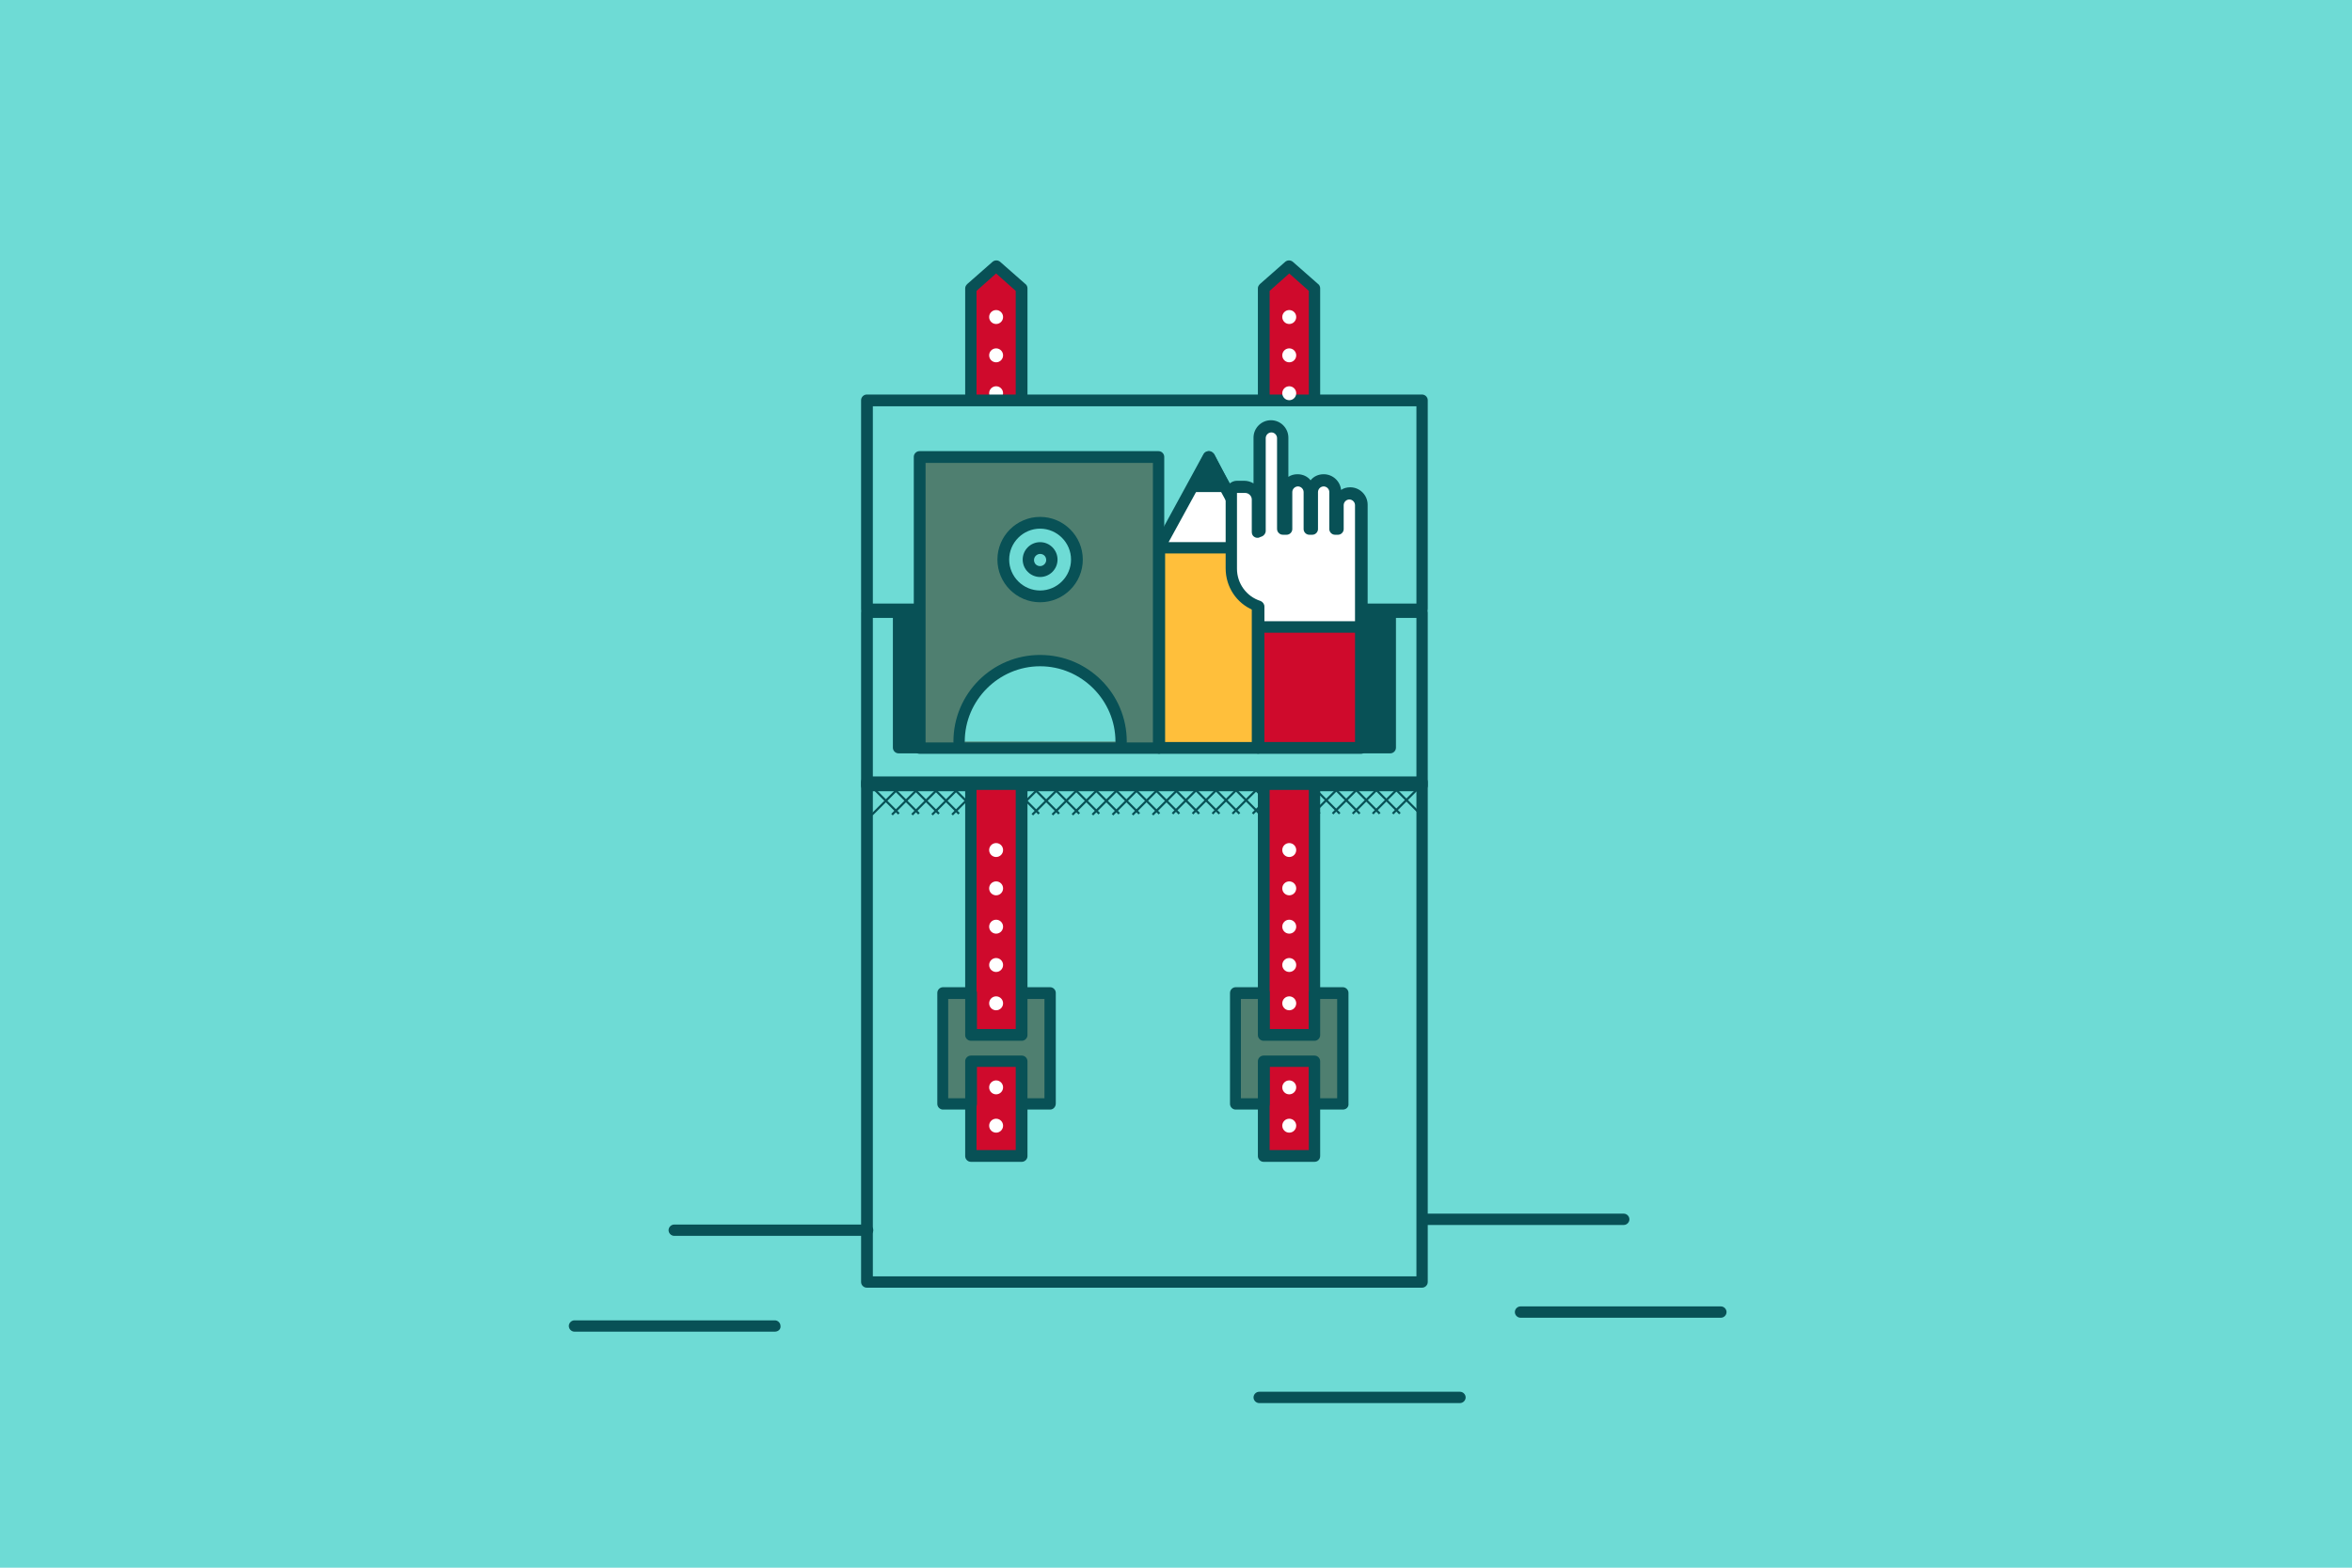 <?xml version="1.0" encoding="utf-8"?>
<!-- Generator: Adobe Illustrator 16.2.1, SVG Export Plug-In . SVG Version: 6.00 Build 0)  -->
<!DOCTYPE svg PUBLIC "-//W3C//DTD SVG 1.1//EN" "http://www.w3.org/Graphics/SVG/1.1/DTD/svg11.dtd">
<svg version="1.1" id="Layer_1" xmlns="http://www.w3.org/2000/svg" xmlns:xlink="http://www.w3.org/1999/xlink" x="0px" y="0px"
	 width="540px" height="360px" viewBox="0 0 540 360" enable-background="new 0 0 540 360" xml:space="preserve">
<g>
	<rect fill="#6EDBD5" width="540" height="360"/>
</g>
<g>
	<polygon fill="#CF0A2C" points="234.6,151.5 222.9,151.5 222.9,66.2 228.7,61.1 234.6,66.2 	"/>
	<path fill="#085156" d="M234.6,152.9h-11.7c-0.7,0-1.3-0.6-1.3-1.3V66.2c0-0.4,0.2-0.7,0.5-1l5.8-5.1c0.5-0.4,1.2-0.4,1.7,0
		l5.8,5.1c0.3,0.2,0.5,0.6,0.5,1v85.3C235.9,152.3,235.3,152.9,234.6,152.9z M224.2,150.2h9V66.8l-4.5-4l-4.5,4V150.2z"/>
</g>
<g>
	<polygon fill="#CF0A2C" points="301.8,151.5 290.1,151.5 290.1,66.2 296,61.1 301.8,66.2 	"/>
	<path fill="#085156" d="M301.8,152.9h-11.7c-0.7,0-1.3-0.6-1.3-1.3V66.2c0-0.4,0.2-0.7,0.5-1l5.8-5.1c0.5-0.4,1.2-0.4,1.7,0
		l5.8,5.1c0.3,0.2,0.5,0.6,0.5,1v85.3C303.1,152.3,302.6,152.9,301.8,152.9z M291.5,150.2h9V66.8l-4.5-4l-4.5,4V150.2z"/>
</g>
<g>
	<circle fill="#FFFFFF" cx="228.7" cy="90.3" r="1.6"/>
</g>
<g>
	<path fill="#085156" d="M326.5,295.7H199c-0.7,0-1.3-0.6-1.3-1.3V179.6c0-0.7,0.6-1.3,1.3-1.3h127.5c0.7,0,1.3,0.6,1.3,1.3v114.8
		C327.8,295.1,327.2,295.7,326.5,295.7z M200.4,293.1h124.8V180.9H200.4V293.1z"/>
</g>
<g>
	<rect x="199" y="91.9" fill="#6EDBD5" width="127.5" height="47.9"/>
	<path fill="#085156" d="M326.5,141.2H199c-0.7,0-1.3-0.6-1.3-1.3V91.9c0-0.7,0.6-1.3,1.3-1.3h127.5c0.7,0,1.3,0.6,1.3,1.3v47.9
		C327.8,140.6,327.2,141.2,326.5,141.2z M200.4,138.6h124.8V93.3H200.4V138.6z"/>
</g>
<g>
	<path fill="#085156" d="M326.5,181.7H199c-0.7,0-1.3-0.6-1.3-1.3v-39.7c0-0.7,0.6-1.3,1.3-1.3h127.5c0.7,0,1.3,0.6,1.3,1.3v39.7
		C327.8,181.1,327.2,181.7,326.5,181.7z M200.4,179h124.8v-37.1H200.4V179z"/>
</g>
<g>
	<rect x="206.3" y="140.4" fill="#085156" width="112.9" height="31.3"/>
	<path fill="#085156" d="M319.2,173H206.3c-0.7,0-1.3-0.6-1.3-1.3v-31.3c0-0.7,0.6-1.3,1.3-1.3h112.9c0.7,0,1.3,0.6,1.3,1.3v31.3
		C320.5,172.4,319.9,173,319.2,173z M207.7,170.4h110.2v-28.7H207.7V170.4z"/>
</g>
<g>
	<g>
		
			<rect x="199" y="183.6" transform="matrix(0.707 0.707 -0.707 0.707 189.587 -89.877)" fill="#085156" width="8.6" height="0.5"/>
	</g>
	<g>
		
			<rect x="203.6" y="183.6" transform="matrix(0.707 0.707 -0.707 0.707 190.946 -93.131)" fill="#085156" width="8.6" height="0.5"/>
	</g>
	<g>
		
			<rect x="208.2" y="183.6" transform="matrix(0.707 0.707 -0.707 0.707 192.283 -96.384)" fill="#085156" width="8.6" height="0.5"/>
	</g>
	<g>
		
			<rect x="212.8" y="183.6" transform="matrix(0.707 0.707 -0.707 0.707 193.631 -99.638)" fill="#085156" width="8.6" height="0.5"/>
	</g>
	<g>
		
			<rect x="217.4" y="183.6" transform="matrix(0.707 0.707 -0.707 0.707 194.968 -102.891)" fill="#085156" width="8.6" height="0.5"/>
	</g>
	<g>
		
			<rect x="222" y="183.6" transform="matrix(0.707 0.707 -0.707 0.707 196.327 -106.146)" fill="#085156" width="8.6" height="0.5"/>
	</g>
	<g>
		
			<rect x="226.6" y="183.6" transform="matrix(0.707 0.707 -0.707 0.707 197.675 -109.399)" fill="#085156" width="8.6" height="0.5"/>
	</g>
	<g>
		
			<rect x="231.2" y="183.6" transform="matrix(0.707 0.707 -0.707 0.707 199.011 -112.652)" fill="#085156" width="8.6" height="0.5"/>
	</g>
	<g>
		
			<rect x="235.8" y="183.6" transform="matrix(0.707 0.707 -0.707 0.707 200.359 -115.906)" fill="#085156" width="8.6" height="0.5"/>
	</g>
	<g>
		
			<rect x="240.4" y="183.6" transform="matrix(0.707 0.707 -0.707 0.707 201.731 -119.163)" fill="#085156" width="8.6" height="0.5"/>
	</g>
	<g>
		
			<rect x="245" y="183.6" transform="matrix(0.707 0.707 -0.707 0.707 203.066 -122.415)" fill="#085156" width="8.6" height="0.5"/>
	</g>
	<g>
		
			<rect x="249.6" y="183.6" transform="matrix(0.707 0.707 -0.707 0.707 204.402 -125.667)" fill="#085156" width="8.6" height="0.5"/>
	</g>
	<g>
		
			<rect x="254.2" y="183.6" transform="matrix(0.707 0.707 -0.707 0.707 205.762 -128.923)" fill="#085156" width="8.6" height="0.5"/>
	</g>
	<g>
		
			<rect x="258.8" y="183.6" transform="matrix(0.707 0.707 -0.707 0.707 207.123 -132.179)" fill="#085156" width="8.6" height="0.5"/>
	</g>
	<g>
		
			<rect x="263.4" y="183.6" transform="matrix(0.707 0.707 -0.707 0.707 208.445 -135.428)" fill="#085156" width="8.6" height="0.5"/>
	</g>
	<g>
		
			<rect x="268" y="183.6" transform="matrix(0.707 0.707 -0.707 0.707 209.755 -138.675)" fill="#085156" width="8.6" height="0.5"/>
	</g>
	<g>
		
			<rect x="272.6" y="183.6" transform="matrix(0.707 0.707 -0.707 0.707 211.154 -141.938)" fill="#085156" width="8.6" height="0.5"/>
	</g>
	<g>
		
			<rect x="277.2" y="183.6" transform="matrix(0.707 0.707 -0.707 0.707 212.502 -145.192)" fill="#085156" width="8.6" height="0.5"/>
	</g>
	<g>
		
			<rect x="281.8" y="183.6" transform="matrix(0.707 0.707 -0.707 0.707 213.85 -148.446)" fill="#085156" width="8.6" height="0.5"/>
	</g>
	<g>
		
			<rect x="286.4" y="183.6" transform="matrix(0.707 0.707 -0.707 0.707 215.171 -151.693)" fill="#085156" width="8.6" height="0.5"/>
	</g>
	<g>
		
			<rect x="291" y="183.6" transform="matrix(0.707 0.707 -0.707 0.707 216.519 -154.947)" fill="#085156" width="8.6" height="0.5"/>
	</g>
	<g>
		
			<rect x="295.6" y="183.6" transform="matrix(0.707 0.707 -0.707 0.707 217.921 -158.214)" fill="#085156" width="8.6" height="0.5"/>
	</g>
	<g>
		
			<rect x="300.2" y="183.6" transform="matrix(0.707 0.707 -0.707 0.707 219.242 -161.461)" fill="#085156" width="8.6" height="0.5"/>
	</g>
	<g>
		
			<rect x="304.8" y="183.6" transform="matrix(0.707 0.707 -0.707 0.707 220.59 -164.715)" fill="#085156" width="8.6" height="0.5"/>
	</g>
	<g>
		
			<rect x="309.4" y="183.6" transform="matrix(0.707 0.707 -0.707 0.707 221.938 -167.969)" fill="#085156" width="8.6" height="0.5"/>
	</g>
	<g>
		
			<rect x="314" y="183.6" transform="matrix(0.707 0.707 -0.707 0.707 223.314 -171.23)" fill="#085156" width="8.6" height="0.5"/>
	</g>
	<g>
		
			<rect x="318.6" y="183.6" transform="matrix(0.707 0.707 -0.707 0.707 224.662 -174.484)" fill="#085156" width="8.6" height="0.5"/>
	</g>
</g>
<g>
	<g>
		
			<rect x="322.6" y="179.6" transform="matrix(0.706 0.708 -0.708 0.706 225.073 -174.597)" fill="#085156" width="0.5" height="8.6"/>
	</g>
	<g>
		
			<rect x="318" y="179.6" transform="matrix(0.706 0.708 -0.708 0.706 223.721 -171.339)" fill="#085156" width="0.5" height="8.6"/>
	</g>
	<g>
		
			<rect x="313.4" y="179.6" transform="matrix(0.706 0.708 -0.708 0.706 222.369 -168.081)" fill="#085156" width="0.5" height="8.6"/>
	</g>
	<g>
		
			<rect x="308.8" y="179.6" transform="matrix(0.706 0.708 -0.708 0.706 221.018 -164.823)" fill="#085156" width="0.5" height="8.6"/>
	</g>
	<g>
		
			<rect x="304.2" y="179.6" transform="matrix(0.707 0.707 -0.707 0.707 219.214 -161.454)" fill="#085156" width="0.5" height="8.6"/>
	</g>
	<g>
		
			<rect x="299.6" y="179.6" transform="matrix(0.707 0.707 -0.707 0.707 217.867 -158.201)" fill="#085156" width="0.5" height="8.6"/>
	</g>
	<g>
		
			<rect x="295" y="179.6" transform="matrix(0.707 0.707 -0.707 0.707 216.519 -154.947)" fill="#085156" width="0.5" height="8.6"/>
	</g>
	<g>
		
			<rect x="290.4" y="179.6" transform="matrix(0.707 0.707 -0.707 0.707 215.171 -151.694)" fill="#085156" width="0.5" height="8.6"/>
	</g>
	<g>
		
			<rect x="285.8" y="179.6" transform="matrix(0.706 0.708 -0.708 0.706 214.258 -148.534)" fill="#085156" width="0.5" height="8.6"/>
	</g>
	<g>
		
			<rect x="281.2" y="179.6" transform="matrix(0.706 0.708 -0.708 0.706 212.906 -145.276)" fill="#085156" width="0.5" height="8.6"/>
	</g>
	<g>
		
			<rect x="276.6" y="179.6" transform="matrix(0.707 0.707 -0.707 0.707 211.128 -141.933)" fill="#085156" width="0.5" height="8.6"/>
	</g>
	<g>
		
			<rect x="272" y="179.6" transform="matrix(0.707 0.707 -0.707 0.707 209.781 -138.68)" fill="#085156" width="0.5" height="8.6"/>
	</g>
	<g>
		
			<rect x="267.4" y="179.6" transform="matrix(0.707 0.708 -0.708 0.707 208.641 -135.464)" fill="#085156" width="0.5" height="8.6"/>
	</g>
	<g>
		
			<rect x="262.8" y="179.6" transform="matrix(0.707 0.708 -0.708 0.707 207.292 -132.209)" fill="#085156" width="0.5" height="8.6"/>
	</g>
	<g>
		
			<rect x="258.2" y="179.6" transform="matrix(0.707 0.708 -0.708 0.707 205.942 -128.953)" fill="#085156" width="0.5" height="8.6"/>
	</g>
	<g>
		
			<rect x="253.6" y="179.6" transform="matrix(0.707 0.708 -0.708 0.707 204.592 -125.697)" fill="#085156" width="0.5" height="8.6"/>
	</g>
	<g>
		
			<rect x="249" y="179.6" transform="matrix(0.707 0.708 -0.708 0.707 203.242 -122.442)" fill="#085156" width="0.5" height="8.6"/>
	</g>
	<g>
		
			<rect x="244.4" y="179.6" transform="matrix(0.707 0.708 -0.708 0.707 201.892 -119.186)" fill="#085156" width="0.5" height="8.6"/>
	</g>
	<g>
		
			<rect x="239.8" y="179.6" transform="matrix(0.707 0.708 -0.708 0.707 200.542 -115.93)" fill="#085156" width="0.5" height="8.6"/>
	</g>
	<g>
		
			<rect x="235.2" y="179.6" transform="matrix(0.707 0.708 -0.708 0.707 199.193 -112.675)" fill="#085156" width="0.5" height="8.6"/>
	</g>
	<g>
		
			<rect x="230.6" y="179.6" transform="matrix(0.707 0.708 -0.708 0.707 197.843 -109.419)" fill="#085156" width="0.5" height="8.6"/>
	</g>
	<g>
		
			<rect x="226" y="179.6" transform="matrix(0.707 0.708 -0.708 0.707 196.493 -106.163)" fill="#085156" width="0.5" height="8.6"/>
	</g>
	<g>
		
			<rect x="221.4" y="179.6" transform="matrix(0.707 0.708 -0.708 0.707 195.143 -102.908)" fill="#085156" width="0.5" height="8.6"/>
	</g>
	<g>
		
			<rect x="216.8" y="179.6" transform="matrix(0.707 0.708 -0.708 0.707 193.794 -99.652)" fill="#085156" width="0.5" height="8.6"/>
	</g>
	<g>
		
			<rect x="212.2" y="179.6" transform="matrix(0.707 0.708 -0.708 0.707 192.444 -96.396)" fill="#085156" width="0.5" height="8.6"/>
	</g>
	<g>
		
			<rect x="207.6" y="179.6" transform="matrix(0.707 0.708 -0.708 0.707 191.094 -93.14)" fill="#085156" width="0.5" height="8.6"/>
	</g>
	<g>
		
			<rect x="203" y="179.6" transform="matrix(0.707 0.708 -0.708 0.707 189.744 -89.885)" fill="#085156" width="0.5" height="8.6"/>
	</g>
</g>
<g>
	<rect x="222.9" y="180.2" fill="#CF0A2C" width="11.7" height="85.3"/>
	<path fill="#085156" d="M234.6,266.8h-11.7c-0.7,0-1.3-0.6-1.3-1.3v-85.3c0-0.7,0.6-1.3,1.3-1.3h11.7c0.7,0,1.3,0.6,1.3,1.3v85.3
		C235.9,266.2,235.3,266.8,234.6,266.8z M224.2,264.1h9v-82.7h-9V264.1z"/>
</g>
<g>
	<rect x="290.1" y="180.2" fill="#CF0A2C" width="11.7" height="85.3"/>
	<path fill="#085156" d="M301.8,266.8h-11.7c-0.7,0-1.3-0.6-1.3-1.3v-85.3c0-0.7,0.6-1.3,1.3-1.3h11.7c0.7,0,1.3,0.6,1.3,1.3v85.3
		C303.1,266.2,302.6,266.8,301.8,266.8z M291.5,264.1h9v-82.7h-9V264.1z"/>
</g>
<g>
	<polygon fill="#4F7F70" points="234.6,228 234.6,237.7 222.9,237.7 222.9,228 216.3,228 216.3,253.5 222.9,253.5 222.9,243.7 
		234.6,243.7 234.6,253.5 241.1,253.5 241.1,228 	"/>
	<path fill="#085156" d="M241.1,254.8h-6.5c-0.7,0-1.3-0.6-1.3-1.3V245h-9v8.5c0,0.7-0.6,1.3-1.3,1.3h-6.5c-0.7,0-1.3-0.6-1.3-1.3
		V228c0-0.7,0.6-1.3,1.3-1.3h6.5c0.7,0,1.3,0.6,1.3,1.3v8.3h9V228c0-0.7,0.6-1.3,1.3-1.3h6.5c0.7,0,1.3,0.6,1.3,1.3v25.4
		C242.4,254.2,241.8,254.8,241.1,254.8z M235.9,252.2h3.9v-22.8h-3.9v8.3c0,0.7-0.6,1.3-1.3,1.3h-11.7c-0.7,0-1.3-0.6-1.3-1.3v-8.3
		h-3.9v22.8h3.9v-8.5c0-0.7,0.6-1.3,1.3-1.3h11.7c0.7,0,1.3,0.6,1.3,1.3V252.2z"/>
</g>
<g>
	<polygon fill="#4F7F70" points="301.8,228 301.8,237.7 290.1,237.7 290.1,228 283.6,228 283.6,253.5 290.1,253.5 290.1,243.7 
		301.8,243.7 301.8,253.5 308.3,253.5 308.3,228 	"/>
	<path fill="#085156" d="M308.3,254.8h-6.5c-0.7,0-1.3-0.6-1.3-1.3V245h-9v8.5c0,0.7-0.6,1.3-1.3,1.3h-6.5c-0.7,0-1.3-0.6-1.3-1.3
		V228c0-0.7,0.6-1.3,1.3-1.3h6.5c0.7,0,1.3,0.6,1.3,1.3v8.3h9V228c0-0.7,0.6-1.3,1.3-1.3h6.5c0.7,0,1.3,0.6,1.3,1.3v25.4
		C309.7,254.2,309.1,254.8,308.3,254.8z M303.1,252.2h3.9v-22.8h-3.9v8.3c0,0.7-0.6,1.3-1.3,1.3h-11.7c-0.7,0-1.3-0.6-1.3-1.3v-8.3
		h-3.9v22.8h3.9v-8.5c0-0.7,0.6-1.3,1.3-1.3h11.7c0.7,0,1.3,0.6,1.3,1.3V252.2z"/>
</g>
<g>
	<circle fill="#FFFFFF" cx="228.7" cy="195.2" r="1.6"/>
</g>
<g>
	<circle fill="#FFFFFF" cx="228.7" cy="204" r="1.6"/>
</g>
<g>
	<circle fill="#FFFFFF" cx="228.7" cy="212.8" r="1.6"/>
</g>
<g>
	<circle fill="#FFFFFF" cx="228.7" cy="72.8" r="1.6"/>
</g>
<g>
	<circle fill="#FFFFFF" cx="228.7" cy="81.6" r="1.6"/>
</g>
<g>
	<circle fill="#FFFFFF" cx="296" cy="72.8" r="1.6"/>
</g>
<g>
	<circle fill="#FFFFFF" cx="296" cy="81.6" r="1.6"/>
</g>
<g>
	<circle fill="#FFFFFF" cx="296" cy="90.3" r="1.6"/>
</g>
<g>
	<circle fill="#FFFFFF" cx="228.7" cy="221.6" r="1.6"/>
</g>
<g>
	<circle fill="#FFFFFF" cx="228.7" cy="230.4" r="1.6"/>
</g>
<g>
	<circle fill="#FFFFFF" cx="228.7" cy="249.7" r="1.6"/>
</g>
<g>
	<circle fill="#FFFFFF" cx="228.7" cy="258.5" r="1.6"/>
</g>
<g>
	<g>
		<circle fill="#FFFFFF" cx="296" cy="195.2" r="1.6"/>
	</g>
	<g>
		<circle fill="#FFFFFF" cx="296" cy="204" r="1.6"/>
	</g>
	<g>
		<circle fill="#FFFFFF" cx="296" cy="212.8" r="1.6"/>
	</g>
	<g>
		<circle fill="#FFFFFF" cx="296" cy="221.6" r="1.6"/>
	</g>
	<g>
		<circle fill="#FFFFFF" cx="296" cy="230.4" r="1.6"/>
	</g>
	<g>
		<circle fill="#FFFFFF" cx="296" cy="249.7" r="1.6"/>
	</g>
	<g>
		<circle fill="#FFFFFF" cx="296" cy="258.5" r="1.6"/>
	</g>
</g>
<g>
	<polygon fill="#FFFFFF" points="266.2,125.8 288.7,125.8 288.7,125.9 288.8,125.8 277.5,104.9 266.1,125.8 266.2,125.9 	"/>
	<path fill="#085156" d="M288.7,127.2c-0.2,0-0.3,0-0.5-0.1h-21.6c-0.5,0.2-1.1,0.1-1.4-0.3l-0.1-0.1c-0.4-0.4-0.5-1-0.2-1.5
		l11.4-20.9c0.2-0.4,0.7-0.7,1.2-0.7c0.5,0,0.9,0.3,1.2,0.7l11.4,20.9c0.3,0.5,0.2,1.1-0.2,1.5l-0.1,0.1
		C289.5,127.1,289.1,127.2,288.7,127.2z M268.3,124.5h18.3l-9.1-16.8L268.3,124.5z"/>
</g>
<g>
	<polygon fill="#085156" points="281,111.7 277.5,104.9 274,111.7 	"/>
	<path fill="#085156" d="M281,113h-7c-0.5,0-0.9-0.2-1.1-0.6c-0.2-0.4-0.3-0.9,0-1.3l3.5-6.8c0.2-0.4,0.7-0.7,1.2-0.7
		s0.9,0.3,1.2,0.7l3.5,6.8c0.2,0.4,0.2,0.9,0,1.3C281.9,112.8,281.4,113,281,113z M276.1,110.4h2.7l-1.3-2.6L276.1,110.4z"/>
</g>
<g>
	<rect x="266.2" y="125.8" fill="#FFBF3B" width="22.5" height="45.9"/>
	<path fill="#085156" d="M288.7,173.1h-22.5c-0.7,0-1.3-0.6-1.3-1.3v-45.9c0-0.7,0.6-1.3,1.3-1.3h22.5c0.7,0,1.3,0.6,1.3,1.3v45.9
		C290.1,172.5,289.5,173.1,288.7,173.1z M267.5,170.4h19.9v-43.3h-19.9V170.4z"/>
</g>
<g>
	<g>
		<path fill="#FFFFFF" d="M309.8,113.3c-1.5,0-2.7,1.2-2.7,2.7v5.5h-0.7V113c0-1.5-1.2-2.7-2.7-2.7c-1.5,0-2.7,1.2-2.7,2.7v8.5h-0.7
			V113c0-1.5-1.2-2.7-2.7-2.7s-2.6,1.2-2.6,2.7v8.5h-0.8c0,0,0-0.1,0-0.1v-20.8c0-1.5-1.2-2.7-2.7-2.7c-1.5,0-2.6,1.2-2.6,2.7v20.8
			c0,0,0,0.1,0,0.1h0v0.4c-0.2,0.1-0.4,0.1-0.6,0.2v-7.5c0-1.6-1.3-2.8-2.8-2.8H284c-0.7,0-1.3,0.6-1.3,1.3v1.6v15.7
			c0,0.1,0,0.1,0,0.2c0,4,2.7,7.5,6.3,8.6v4.8h23.4v-7.2v-15.3V116C312.5,114.5,311.3,113.3,309.8,113.3z"/>
		<path fill="#085156" d="M312.5,145.3H289c-0.7,0-1.3-0.6-1.3-1.3v-3.9c-3.8-1.6-6.3-5.3-6.3-9.6c0-0.1,0-0.1,0-0.2l0-17.3
			c0-1.4,1.2-2.6,2.6-2.6h1.6c0.8,0,1.5,0.2,2.2,0.6v-10.5c0-2.2,1.8-4,4-4c2.2,0,4,1.8,4,4v9c0.6-0.4,1.3-0.6,2.1-0.6
			c1.2,0,2.3,0.5,3,1.4c0.7-0.9,1.8-1.4,3-1.4c2.1,0,3.8,1.6,4,3.6c0.6-0.4,1.3-0.6,2.1-0.6c2.2,0,4,1.8,4,4v28
			C313.8,144.7,313.2,145.3,312.5,145.3z M290.3,142.7h20.8V116c0-0.7-0.6-1.3-1.3-1.3c-0.7,0-1.3,0.6-1.3,1.3v5.5
			c0,0.7-0.6,1.3-1.3,1.3h-0.7c-0.7,0-1.3-0.6-1.3-1.3V113c0-0.7-0.6-1.3-1.3-1.3c-0.7,0-1.3,0.6-1.3,1.3v8.5c0,0.7-0.6,1.3-1.3,1.3
			h-0.7c-0.7,0-1.3-0.6-1.3-1.3V113c0-0.7-0.6-1.3-1.3-1.3s-1.3,0.6-1.3,1.3v8.5c0,0.7-0.6,1.3-1.3,1.3h-0.8c-0.4,0-0.7-0.1-1-0.4
			s-0.4-0.6-0.4-1c0,0,0-0.1,0-0.1v-20.7c0-0.7-0.6-1.3-1.3-1.3c-0.7,0-1.3,0.6-1.3,1.3v20.7c0,0,0,0.1,0,0.1c0,0.1,0,0.2,0,0.2v0.3
			c0,0.6-0.4,1.1-0.9,1.3c-0.2,0.1-0.4,0.1-0.5,0.2c-0.4,0.2-0.9,0.1-1.2-0.1c-0.4-0.2-0.6-0.7-0.6-1.1v-7.5c0-0.8-0.7-1.5-1.5-1.5
			H284v17.2c0,0.1,0,0.1,0,0.2c0,3.4,2.2,6.4,5.4,7.4c0.5,0.2,0.9,0.7,0.9,1.3V142.7z"/>
	</g>
	<g>
		<rect x="289" y="143.9" fill="#CF0A2C" width="23.4" height="27.8"/>
		<path fill="#085156" d="M312.5,173.1H289c-0.7,0-1.3-0.6-1.3-1.3v-27.8c0-0.7,0.6-1.3,1.3-1.3h23.4c0.7,0,1.3,0.6,1.3,1.3v27.8
			C313.8,172.5,313.2,173.1,312.5,173.1z M290.3,170.4h20.8v-25.1h-20.8V170.4z"/>
	</g>
</g>
<g>
	<path fill="#085156" d="M199.2,283.8h-44.4c-0.7,0-1.3-0.6-1.3-1.3c0-0.7,0.6-1.3,1.3-1.3h44.4c0.7,0,1.3,0.6,1.3,1.3
		C200.5,283.2,199.9,283.8,199.2,283.8z"/>
</g>
<g>
	<path fill="#085156" d="M372.8,281.3h-46.1c-0.7,0-1.3-0.6-1.3-1.3s0.6-1.3,1.3-1.3h46.1c0.7,0,1.3,0.6,1.3,1.3
		S373.5,281.3,372.8,281.3z"/>
</g>
<g>
	<path fill="#085156" d="M395.1,302.6h-46c-0.7,0-1.3-0.6-1.3-1.3c0-0.7,0.6-1.3,1.3-1.3h46c0.7,0,1.3,0.6,1.3,1.3
		C396.4,302,395.8,302.6,395.1,302.6z"/>
</g>
<g>
	<path fill="#085156" d="M177.9,305.8h-46c-0.7,0-1.3-0.6-1.3-1.3c0-0.7,0.6-1.3,1.3-1.3h46c0.7,0,1.3,0.6,1.3,1.3
		C179.3,305.2,178.7,305.8,177.9,305.8z"/>
</g>
<g>
	<path fill="#085156" d="M335.2,322.2h-46.1c-0.7,0-1.3-0.6-1.3-1.3c0-0.7,0.6-1.3,1.3-1.3h46.1c0.7,0,1.3,0.6,1.3,1.3
		C336.5,321.6,335.9,322.2,335.2,322.2z"/>
</g>
<g>
	<rect x="211.2" y="104.9" fill="#4F7F70" width="54.9" height="66.9"/>
	<path fill="#085156" d="M266,173.1h-54.9c-0.7,0-1.3-0.6-1.3-1.3v-66.9c0-0.7,0.6-1.3,1.3-1.3H266c0.7,0,1.3,0.6,1.3,1.3v66.9
		C267.3,172.5,266.7,173.1,266,173.1z M212.5,170.5h52.2v-64.2h-52.2V170.5z"/>
</g>
<g>
	<circle fill="#6EDBD5" cx="238.8" cy="128.5" r="8.5"/>
	<path fill="#085156" d="M238.8,138.3c-5.4,0-9.8-4.4-9.8-9.8c0-5.4,4.4-9.8,9.8-9.8s9.8,4.4,9.8,9.8
		C248.6,133.9,244.2,138.3,238.8,138.3z M238.8,121.4c-3.9,0-7.1,3.2-7.1,7.1s3.2,7.1,7.1,7.1c3.9,0,7.1-3.2,7.1-7.1
		S242.7,121.4,238.8,121.4z"/>
</g>
<g>
	<path fill="#6EDBD5" d="M220.2,170.3c0-10.3,8.3-18.6,18.6-18.6c10.3,0,18.6,8.3,18.6,18.6"/>
	<path fill="#085156" d="M257.4,171.6c-0.7,0-1.3-0.6-1.3-1.3c0-9.5-7.8-17.3-17.3-17.3c-9.5,0-17.3,7.8-17.3,17.3
		c0,0.7-0.6,1.3-1.3,1.3s-1.3-0.6-1.3-1.3c0-11,8.9-19.9,19.9-19.9c11,0,19.9,8.9,19.9,19.9C258.7,171,258.1,171.6,257.4,171.6z"/>
</g>
<g>
	<circle fill="#6EDBD5" cx="238.8" cy="128.5" r="2.7"/>
	<path fill="#085156" d="M238.8,132.5c-2.2,0-4-1.8-4-4s1.8-4,4-4c2.2,0,4,1.8,4,4S241,132.5,238.8,132.5z M238.8,127.2
		c-0.7,0-1.4,0.6-1.4,1.4s0.6,1.4,1.4,1.4c0.7,0,1.4-0.6,1.4-1.4S239.6,127.2,238.8,127.2z"/>
</g>
</svg>
